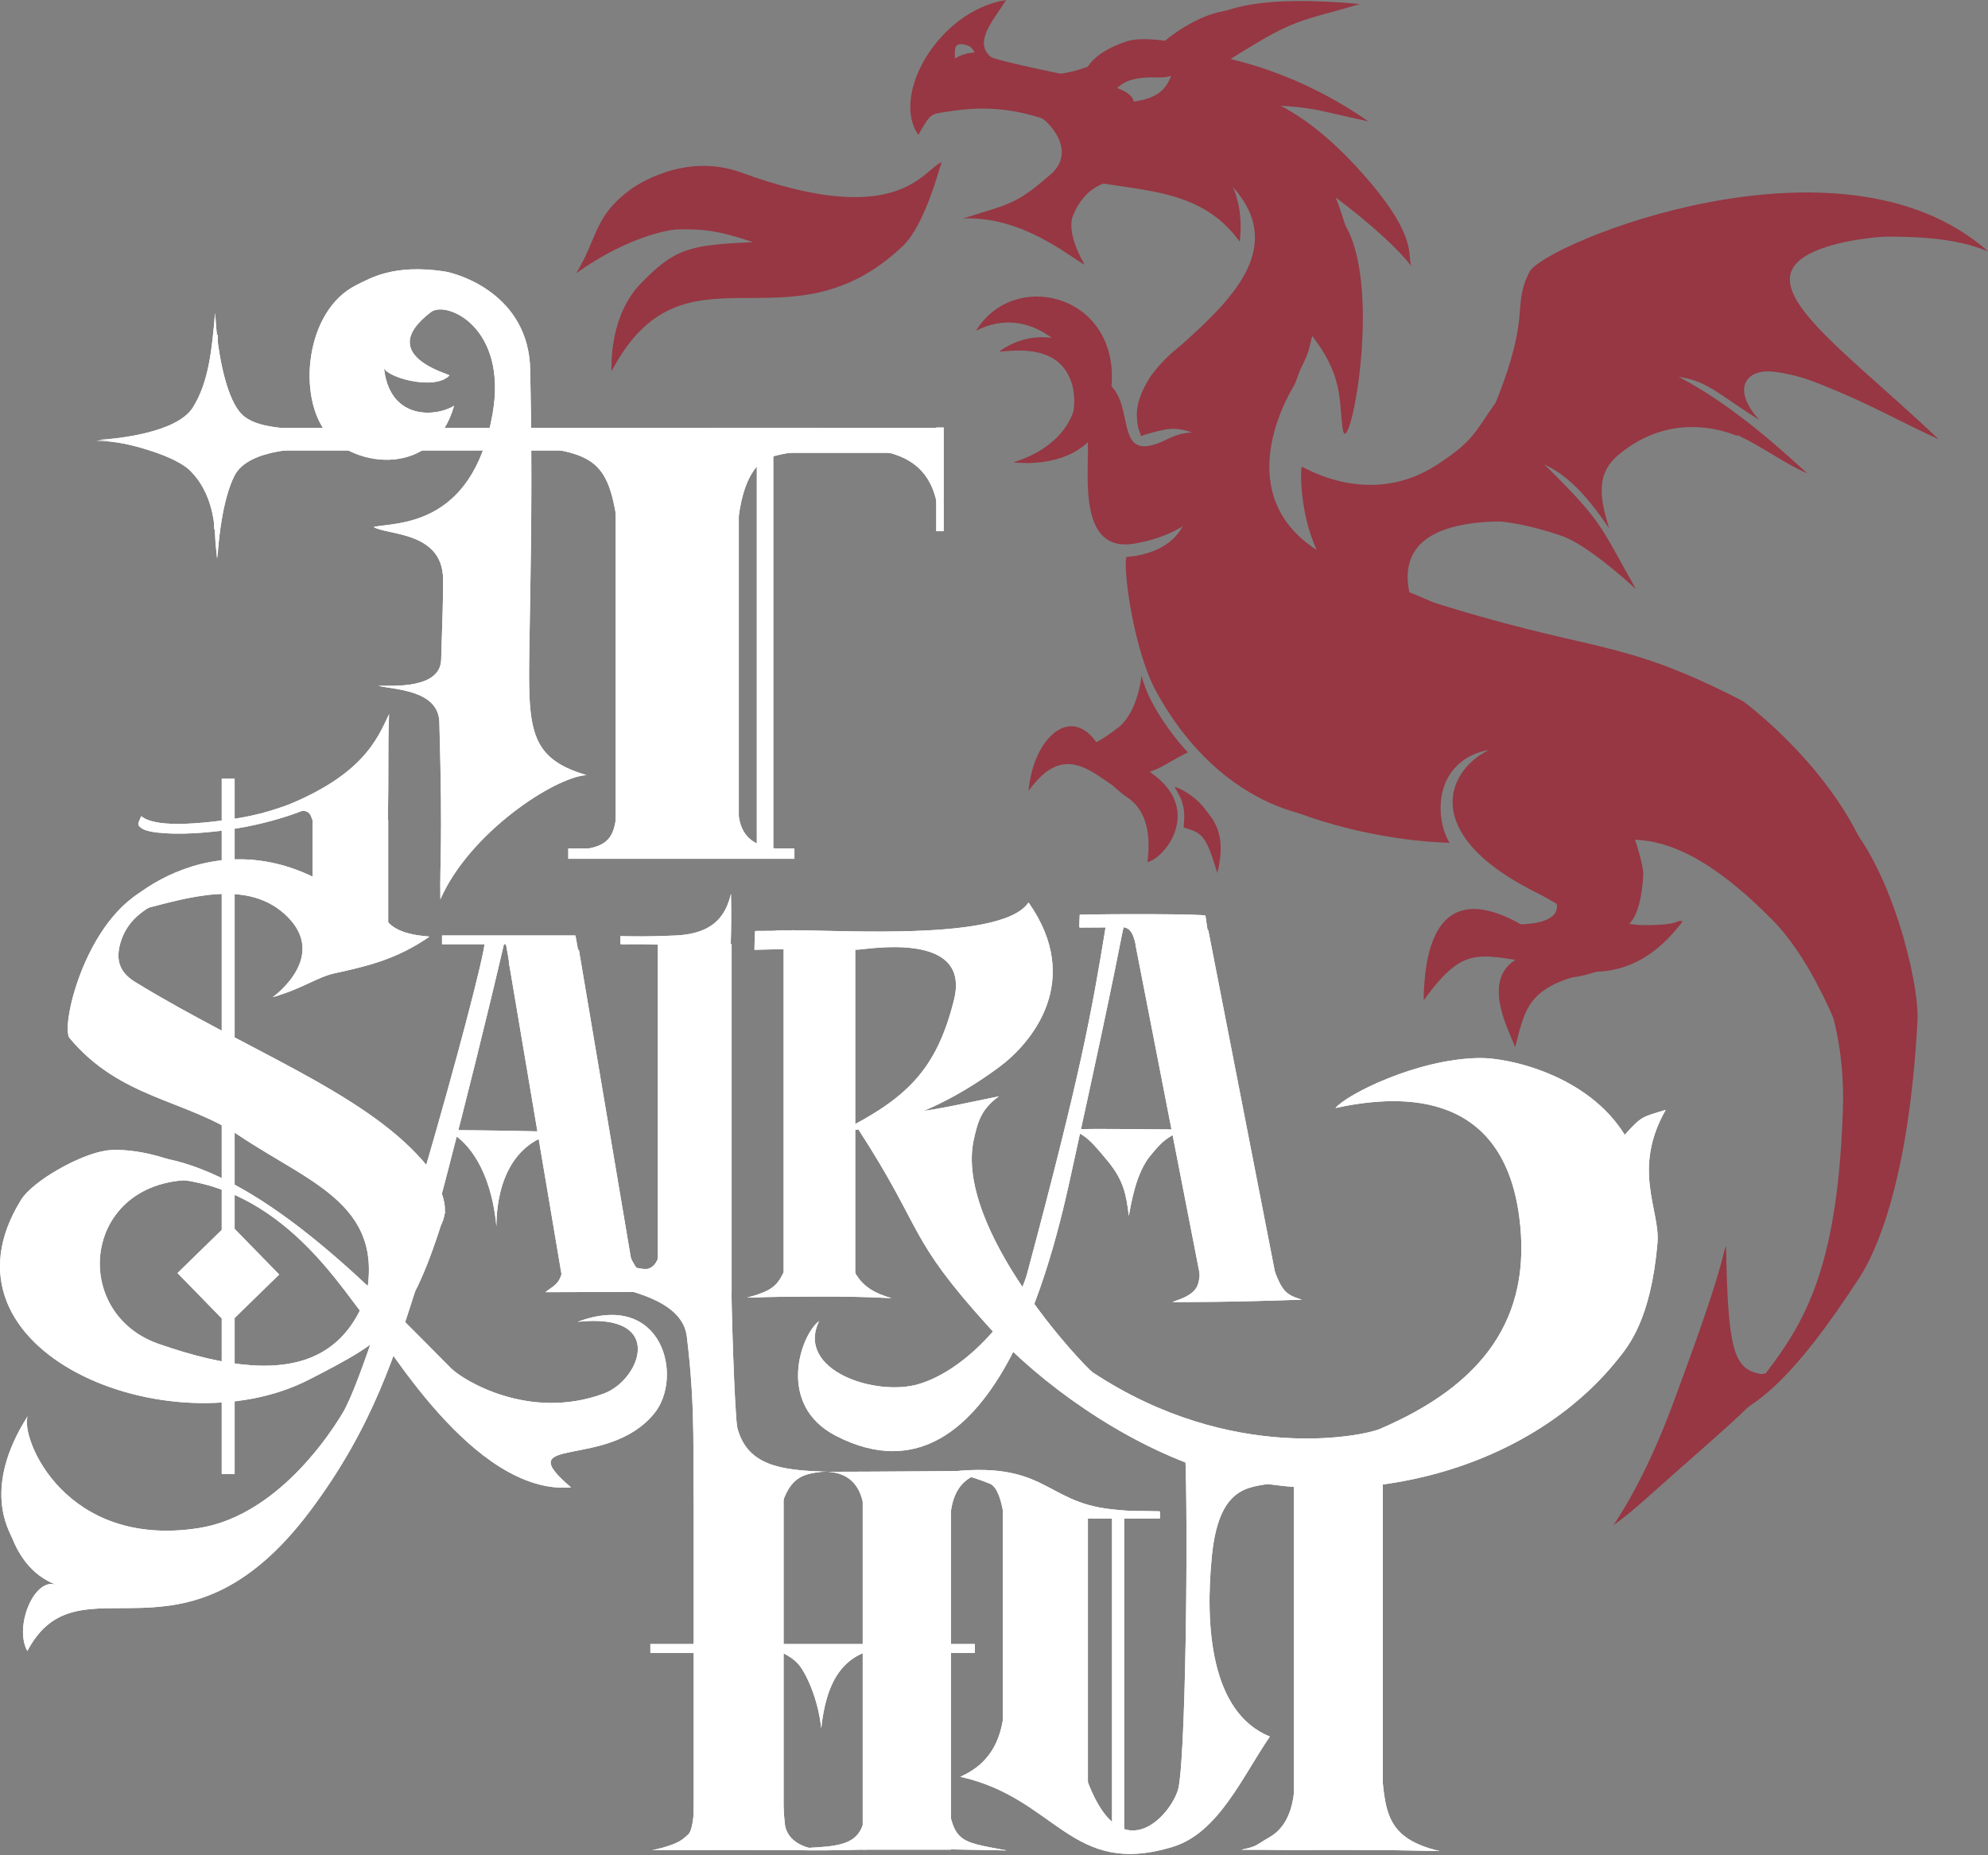 <svg width="405" height="378" viewBox="0 0 405 378" fill="none" xmlns="http://www.w3.org/2000/svg">
<rect x="0" y="0" width="405" height="378" fill="#808080" stroke="none"/>
<path fill-rule="evenodd" clip-rule="evenodd" d="M191.84 33.043C188.213 34.344 183.33 46.982 151.017 35.154C139.511 30.942 129.472 37.796 128.173 38.793C120.897 44.378 121.882 48.262 117.389 55.676C127.643 48.33 136.107 46.782 138.131 46.742C142.892 46.648 146.166 46.875 153.425 49.345C140.476 49.887 137.538 50.597 130.612 57.684C124.208 64.237 124.555 74.277 124.586 75.633C139.364 47.572 160.413 72.411 183.875 50.173C188.402 45.884 191.21 34.722 191.84 33.043Z" fill="#963743"/>
<path fill-rule="evenodd" clip-rule="evenodd" d="M187.09 27.464C181.383 19.341 191.281 2.157 204.966 0C202.573 3.907 198.198 8.518 201.831 11.578C202.751 12.352 219.583 15.821 222.947 16.314C224.155 28.396 223.148 28.747 227.57 36.873C226.924 36.959 221.508 36.822 218.593 43.929C217.523 46.54 219.166 50.901 220.972 53.939C217.864 52.309 208.285 43.991 196.217 44.516C205.46 41.511 206.747 41.925 214.094 35.48C219.6 30.652 213.219 24.414 212.141 24.066C202.943 21.099 196.259 22.219 191.524 22.976C189.5 23.3 189.178 23.809 187.09 27.464ZM194.538 11.93C194.789 11.732 195.616 11.297 196.307 11.105C197.747 10.705 196.909 10.907 198.54 10.697C198.416 10.347 198.407 10.381 198.176 10.087C197.775 9.577 197.572 9.439 197.148 9.285C193.866 8.085 194.62 10.777 194.538 11.93Z" fill="#963743"/>
<path fill-rule="evenodd" clip-rule="evenodd" d="M208.474 16.247C217.512 14.601 217.726 15.455 226.159 11.707C227.836 10.962 229.394 11.943 228.287 13.63C225.555 17.8 220.207 17.188 215.24 20.566" fill="#963743"/>
<path fill-rule="evenodd" clip-rule="evenodd" d="M218.895 36.212C230.856 39.263 244.126 37.525 252.565 49.249C255.274 25.183 226.577 25.007 225.281 25.894C225.036 26.062 224.122 26.994 224.045 27.13C223.978 27.251 224.023 27.256 223.735 28.831" fill="#963743"/>
<path fill-rule="evenodd" clip-rule="evenodd" d="M248.701 35.71C270.631 54.897 233.726 71.443 233.399 79.15C233.314 81.13 232.848 84.507 235.716 84.097C245.199 82.742 252.187 89.815 255.737 85.72C257.219 84.008 257.736 84.556 258.983 82.628C260.022 81.024 261.453 82.17 265.322 74.435C267.614 69.849 266.513 69.517 268.489 64.773C269.731 61.794 269.872 50.499 267.718 44.135C262.147 27.678 263.109 26.042 252.723 20.947C237.245 13.355 236.091 29.632 239.659 32.309" fill="#963743"/>
<path fill-rule="evenodd" clip-rule="evenodd" d="M220.043 19.72C220.182 16.922 219.863 11.536 229.701 8.38C233.464 7.173 241.922 9.064 242.958 9.296C239.718 14.199 240.429 15.929 235.631 15.774C227.147 15.501 226.456 19.297 225.584 22.183C224.771 24.875 218.971 22.319 219.758 20.747" fill="#963743"/>
<path fill-rule="evenodd" clip-rule="evenodd" d="M222.18 18.408C223.938 18.408 220.811 23.922 230.02 20.942C232.052 20.285 238.092 20.598 239.032 13.366C242.159 13.325 245.662 18.386 244.045 21.512C240.265 28.821 239.275 28.591 231.042 29.225C226.679 29.56 225.626 27.953 221.799 24.89" fill="#963743"/>
<path fill-rule="evenodd" clip-rule="evenodd" d="M236.3 9.432C236.3 8.883 242.961 3.35 249.235 2.271C251.202 1.932 256.72 -1.053 277.018 0.817C267.625 3.711 264.848 3.499 256.381 8.539C244.403 15.669 244.891 16.332 243.822 16.89C240.09 18.837 239.357 11.734 239.297 11.153" fill="#963743"/>
<path fill-rule="evenodd" clip-rule="evenodd" d="M244.363 10.862C250.925 11.684 264.69 14.883 278.756 24.731C266.403 22.108 268.444 21.714 253.118 21.228C251.727 21.183 241.764 21.54 241.273 18.101" fill="#963743"/>
<path fill-rule="evenodd" clip-rule="evenodd" d="M246.283 18.47C249.509 18.631 261.247 16.006 279.202 37.225C288.852 48.63 286.636 52.125 287.537 54.263C282.894 47.901 266.423 35.213 260.14 32.635C242.814 25.527 243.534 24.018 243.249 22.5" fill="#963743"/>
<path fill-rule="evenodd" clip-rule="evenodd" d="M267.69 33.879C271.215 35.054 273.693 45.24 274.156 46.052C281.892 59.649 274.498 95.343 273.501 87.141C272.646 80.115 273.707 75.505 264.73 65.288C261.986 62.165 262.322 59.362 262.204 50.348C262.062 39.835 261.662 39.905 260.79 29.461" fill="#963743"/>
<path fill-rule="evenodd" clip-rule="evenodd" d="M198.842 67.376C206.437 54.955 226.874 59.716 226.515 77.195C226.151 95.113 210.591 94.661 206.389 94.194C209.228 93.388 222.064 89.049 219.087 74.584C218.615 72.298 210.089 61.661 198.842 67.376Z" fill="#963743"/>
<path fill-rule="evenodd" clip-rule="evenodd" d="M220.732 87.293C223.89 87.642 216.62 113.243 231.127 110.75C255.08 106.633 252.401 82.187 237.799 89.488C225.022 95.876 233.108 79.079 223.041 76.922" fill="#963743"/>
<path fill-rule="evenodd" clip-rule="evenodd" d="M248.151 64.741C247.279 66.383 239.317 69.765 234.649 76.407C231.527 80.851 231.55 83.853 231.612 84.991C231.742 87.371 232.041 87.346 232.439 88.847C234.672 88.024 237.169 87.548 237.706 87.469C243.24 86.644 247.217 91.541 247.366 88.641C247.55 85.074 247.211 85.134 246.139 81.775C246.026 81.43 244.586 76.927 243.085 78.427" fill="#963743"/>
<path fill-rule="evenodd" clip-rule="evenodd" d="M277.738 121.926C264.221 116.136 264.789 94.935 265.226 95.081C265.889 95.303 279.084 103.546 292.673 94.738C301.764 88.845 300.249 87.392 307.135 78.894C310.742 88.82 315.955 104.541 316.387 106.762C310.164 106.395 275.325 101.621 290.613 129.504" fill="#963743"/>
<path fill-rule="evenodd" clip-rule="evenodd" d="M295.761 106.746C297.494 106.283 304.29 104.471 318.06 109.147C323.44 110.974 332.186 119.031 333.287 120.046C325.921 107.031 326.556 106.548 316.003 95.996C315.213 95.206 308.913 88.905 304.338 88.333" fill="#963743"/>
<path fill-rule="evenodd" clip-rule="evenodd" d="M353.811 88.796C352.942 88.464 340.93 83.036 329.497 92.869C324.673 97.019 326.341 102.627 327.814 107.655C323.973 102.034 318.964 95.503 312.204 93.834C308.566 92.936 304.248 93.808 303.988 93.635C301.039 91.668 311.575 81.567 327.21 80.785C346.476 79.822 349.679 85.821 354.886 87.99" fill="#963743"/>
<path fill-rule="evenodd" clip-rule="evenodd" d="M223.444 16.462C223.961 17.493 236.543 18.279 228.115 25.302C226.391 26.738 219.753 24.557 223.165 18.352" fill="#963743"/>
<path fill-rule="evenodd" clip-rule="evenodd" d="M289.476 121.936C325.094 133.389 329.164 129.508 354.954 142.787C355.369 142.999 380.2 161.338 383.209 184.786C385.447 202.217 384.857 212.928 381.007 229.995C376.957 213.072 369.526 196.022 361.155 187.51C340.837 166.85 331.438 171.801 326.282 171.154C325.797 169.328 331.771 156.061 318.571 153.975C317.928 153.873 293.323 145.355 294.009 137.817" fill="#963743"/>
<path fill-rule="evenodd" clip-rule="evenodd" d="M353.185 174.318C371.541 191.247 375.958 210.303 375.439 226.108C374.112 266.417 364.02 273.614 353.024 288.491C358.623 285.448 365.391 280.989 378.859 260.225C382.193 255.085 388.901 240.539 390.631 207.995C391.052 200.072 385.249 176.94 375.961 167.025" fill="#963743"/>
<path fill-rule="evenodd" clip-rule="evenodd" d="M375.853 260.428C374.431 264.898 371.129 269.894 367.341 274.582C360.362 283.221 351.725 290.827 350.133 292.227C333.137 307.203 333.309 307.375 328.684 310.759C329.911 308.941 335.203 301.089 340.763 286.148C351.708 256.736 350.602 256.375 351.629 253.849C352.005 274.952 353.193 278.934 358.567 279.91C363.497 280.805 375.616 259.299 376.751 257.239" fill="#963743"/>
<path fill-rule="evenodd" clip-rule="evenodd" d="M267.357 68.435C267.797 67.046 264.015 77.925 263.697 78.439C261.512 81.967 250.262 102.454 270.363 113.319C285.093 121.281 304.101 124.496 293.328 129.179C290.799 130.278 276.662 132.469 269.756 131.605C257.092 130.023 255.884 132.469 251.383 127.272C248.016 123.39 235.228 104.546 246.528 82.378C247.279 80.905 247.97 79.351 248.089 79.085" fill="#963743"/>
<path fill-rule="evenodd" clip-rule="evenodd" d="M223.258 83.763C228.505 72.571 214.159 63.956 203.555 71.614C204.704 71.761 213.659 69.798 217.294 75.785C220.645 81.303 217.608 88.01 217.125 88.935" fill="#963743"/>
<path fill-rule="evenodd" clip-rule="evenodd" d="M229.439 113.491C241.691 112.423 241.993 103.817 242.162 103.564C242.249 103.43 241.925 103.919 243.271 105.228C262.438 123.846 268.187 123.341 273.6 139.166C273.846 139.883 274.012 139.798 277.763 147.673C281.948 156.458 289.128 160.277 281.46 163.763C279.414 164.691 279.6 164.903 277.486 165.795C270.622 168.699 249.003 165.704 235.445 140.704C231.254 132.982 228.821 117.197 229.439 113.491Z" fill="#963743"/>
<path fill-rule="evenodd" clip-rule="evenodd" d="M243.426 147.997C245.34 158.567 259.737 159.14 282.691 153.402C304.095 148.051 301.934 135.833 300.545 130.27C297.285 117.237 267.938 122.43 267.261 122.742" fill="#963743"/>
<path fill-rule="evenodd" clip-rule="evenodd" d="M311.925 151.263C299.645 149.448 282.66 166.715 312.85 181.781C323.293 186.993 333.648 197.775 334.78 178.148C334.938 175.394 327.95 148.799 311.925 151.263Z" fill="#963743"/>
<path fill-rule="evenodd" clip-rule="evenodd" d="M315.026 191.52C313.683 191.36 290.478 171.174 290.037 203.815C298.88 191.574 301.471 194.837 316.692 196.821" fill="#963743"/>
<path fill-rule="evenodd" clip-rule="evenodd" d="M330.092 194.475C325.178 195.023 318.371 192.81 312.712 194.021C299.93 196.762 307.367 209.727 308.668 213.365C311.019 204.193 311.51 199.999 329.18 197.171" fill="#963743"/>
<path fill-rule="evenodd" clip-rule="evenodd" d="M317.422 196.874C330.199 200.707 338.096 193.97 342.733 187.798C338.977 188.385 339.174 188.992 335.494 189.694C333.547 190.067 332.878 189.793 328.859 191.072" fill="#963743"/>
<path fill-rule="evenodd" clip-rule="evenodd" d="M256.982 161.479C258.278 164.073 276.115 171.084 295.312 171.719C292.99 167.993 292.123 160.074 297.33 155.536C301.346 152.033 307.313 151.929 314.468 153.422C300.079 132.977 277.966 148.195 276.795 152.77C276.007 155.852 275.945 156.893 275.816 157.559C275.443 159.507 275.401 159.447 275.488 159.628" fill="#963743"/>
<path fill-rule="evenodd" clip-rule="evenodd" d="M316.291 181.995C320.795 189.44 307.341 188.546 303.483 188.038C302.411 187.897 311.775 200.027 317.126 199.381C318.653 199.194 322.486 199.601 329.612 196.166C333.154 194.456 337.509 191.8 342.795 187.651C341.209 187.439 342.536 188.438 335.395 188.492C325.926 188.565 326.138 183.226 316.291 181.995Z" fill="#963743"/>
<path fill-rule="evenodd" clip-rule="evenodd" d="M232.577 137.625C233.991 144.215 241.039 152.459 242.015 153.272C235.721 156.453 237.7 156.284 230.605 158.395C224.762 160.136 223.111 154.96 220.582 152.084C221.852 151.706 222.637 152.202 227.799 148.251C229.566 146.899 231.773 143.656 232.577 137.625Z" fill="#963743"/>
<path fill-rule="evenodd" clip-rule="evenodd" d="M225.654 155.801C220.371 141.509 210.619 148.886 209.536 161.152C218.477 148.567 225.092 161.544 231.426 162.143C237.466 162.713 232.083 157.76 231.18 156.859C229.295 154.974 225.609 153.921 225.084 153.769" fill="#963743"/>
<path fill-rule="evenodd" clip-rule="evenodd" d="M227.198 153.932C247.826 161.073 238.214 174.55 233.76 175.662C233.898 174.011 235.233 166.001 229.461 162.329C227.788 161.265 224.079 157.483 224.028 157.59" fill="#963743"/>
<path fill-rule="evenodd" clip-rule="evenodd" d="M239.309 160.302C239.263 160.331 240.539 162.51 240.708 163.071C241.358 165.242 241.329 165.812 241.143 168.6C245.035 169.726 245.664 170.237 248.004 177.869C250.045 169.582 246.937 166.839 245.594 164.982C243.381 161.917 239.884 160.413 239.309 160.302Z" fill="#963743"/>
<path fill-rule="evenodd" clip-rule="evenodd" d="M327.064 91.188C347.274 78.94 357.477 91.914 368.205 96.454C363.404 92.238 345.279 74.59 329.022 72.332C312.983 70.104 308.82 70.602 306.737 87.27" fill="#963743"/>
<path fill-rule="evenodd" clip-rule="evenodd" d="M331.071 81.317C330.287 69.138 342.462 68.188 359.055 73.931C378.93 80.811 383.161 84.076 394.95 89.506C372.89 68.529 351.9 55.547 374.078 49.727C378.227 48.639 383.367 48.211 384.134 48.21C391.515 48.198 398.748 48.633 405 51.211C375.049 24.587 314.448 49.77 311.595 55.372C307.917 62.598 312.074 63.597 304.787 81.84C298.307 98.065 294.31 97.932 290.907 101.901" fill="#963743"/>
<path fill-rule="evenodd" clip-rule="evenodd" d="M386.254 84.368C375.41 80.197 368.659 76.558 361.251 75.73C355.595 75.097 352.702 79.356 358.411 85.548C347.655 78.928 346.902 75.759 334.574 76.82C329.31 77.273 328.811 70.474 335.136 69.188C355.606 65.024 367.401 72.803 371.386 74.238" fill="#963743"/>
<path fill-rule="evenodd" clip-rule="evenodd" d="M226.036 30.418C220.716 29.548 221.992 24.382 222.254 24.295C222.576 24.188 224.577 23.521 226.327 25.429C228.088 27.351 227.089 27.67 225.449 29.706" fill="#963743"/>
<path fill-rule="evenodd" clip-rule="evenodd" d="M72.52 58.127C62.219 63.272 60.432 80.971 66.726 88.476C72.464 95.317 88.376 97.259 92.505 82.676C88.467 85.13 79.128 85.441 78.205 74.674C77.852 76.614 88.391 79.82 91.557 76.498C91.806 76.238 76.13 72.443 87.798 63.578C90.931 61.198 103.453 66.605 100.352 84.317C96.245 107.752 80.35 106.368 76.119 107.37C78.634 108.98 89.316 108.295 90.194 116.872C90.251 117.422 90.462 117.151 89.878 134.414C89.677 140.38 80.107 139.706 77.036 139.726C80.299 140.513 89.325 140.536 89.508 147.132C90.239 173.238 89.567 174.844 89.717 183.224C95.624 169.719 112.843 158.379 119.473 157.918C107.67 154.455 107.588 148.45 107.845 131.865C108.15 112.245 108.494 99.169 108.014 75.319C107.709 60.058 93.519 55.734 90.383 55.277C80.192 53.794 75.512 56.634 72.52 58.127Z" fill="white"/>
<path d="M60.338 89.272H24.143V90.007H60.338V89.272Z" fill="white"/>
<path d="M44.382 68.258H43.648V107.851H44.382V68.258Z" fill="white"/>
<path fill-rule="evenodd" clip-rule="evenodd" d="M20.014 89.609C23.937 89.431 36.084 88.143 39.296 83.017C42.519 77.872 43.194 71.209 43.815 63.698C43.549 75.922 44.153 77.093 43.97 88.803C43.964 89.084 43.99 89.365 43.97 89.645C43.967 89.671 43.97 89.645 43.905 89.969" fill="white"/>
<path d="M150.509 89.356H125.428V173.503H150.509V89.356Z" fill="white"/>
<path fill-rule="evenodd" clip-rule="evenodd" d="M150.096 113.098C150.048 111.415 149.65 96.186 156.655 93.249C157.482 92.901 163.378 91.251 170.899 91.807C169.468 90.06 167.298 88.044 157.072 88.792C145.571 89.634 146.954 100.148 147.567 108.268" fill="white"/>
<path fill-rule="evenodd" clip-rule="evenodd" d="M119.439 172.953C125.07 172.126 125.341 169.072 125.761 163.91C125.905 164.605 127.912 170.441 126.481 172.88C125.493 174.57 124.099 174.291 120.876 174.367" fill="white"/>
<path fill-rule="evenodd" clip-rule="evenodd" d="M150.395 163.411C150.07 170.396 153.465 172.843 159.756 172.97C159.593 172.984 152.822 174.909 149.13 172.668C146.534 171.093 147.513 166.625 147.685 163.882" fill="white"/>
<path d="M167.517 87.198H52.77V91.784H167.517V87.198Z" fill="white"/>
<path d="M79.084 167.029H63.664V191.351H79.084V167.029Z" fill="white"/>
<path d="M117.934 193.514L103.646 195.925L114.616 260.947L128.903 258.537L117.934 193.514Z" fill="white"/>
<path d="M47.799 158.664H45.172V300.304H47.799V158.664Z" fill="white"/>
<path d="M149.048 192.379H133.994V263.303H149.048V192.379Z" fill="white"/>
<path d="M159.636 300.464H141.315V376.933H159.636V300.464Z" fill="white"/>
<path d="M193.725 301.629H175.756V376.859H193.725V301.629Z" fill="white"/>
<path d="M174.231 193.328H159.646V264.09H174.231V193.328Z" fill="white"/>
<path d="M246.151 189.506L231.307 192.402L245.13 263.282L259.975 260.387L246.151 189.506Z" fill="white"/>
<path d="M221.63 307.619H204.302V363.229H221.63V307.619Z" fill="white"/>
<path d="M229.012 308.792H226.547V373.624H229.012V308.792Z" fill="white"/>
<path d="M281.715 302.4H263.604V376.92H281.715V302.4Z" fill="white"/>
<path d="M191.931 87.194H144.911V92.264H191.931V87.194Z" fill="white"/>
<path fill-rule="evenodd" clip-rule="evenodd" d="M191.592 87.428C191.88 94.655 192.222 102.185 191.643 107.707C190.983 103.714 191.189 95.461 182.245 92.578C164.772 86.944 162.215 92.123 164.724 91.673" fill="white"/>
<path d="M192.246 87.105H190.734V108.225H192.246V87.105Z" fill="white"/>
<path d="M157.537 91.815H154.182V173.43H157.537V91.815Z" fill="white"/>
<path d="M161.843 172.86H115.773V174.973H161.843V172.86Z" fill="white"/>
<path fill-rule="evenodd" clip-rule="evenodd" d="M78.972 169.434C79.272 154.732 78.956 154.069 79.263 145.511C76.895 150.394 74.059 158.37 56.024 165.011C60.26 165.635 62.699 164.224 63.441 166.501C64.082 168.471 65.168 169.177 65.422 171.296" fill="white"/>
<path fill-rule="evenodd" clip-rule="evenodd" d="M63.339 164.483C49.346 170.481 31.898 170.656 29 168.844C27.724 168.048 28.207 167.735 28.763 166.307C29.931 167.133 32.663 168.88 45.957 167.085C54.175 165.973 56.69 164.497 60.252 163.549" fill="white"/>
<path fill-rule="evenodd" clip-rule="evenodd" d="M109.465 91.065C124.263 92.791 124.816 95.936 126.975 117.308C128.448 92.965 128.702 89.551 126.656 89.405C125.998 89.358 115.149 89.325 114.399 90.075" fill="white"/>
<path fill-rule="evenodd" clip-rule="evenodd" d="M43.863 63.82C43.863 64.005 43.93 65.86 44.21 68.398C44.74 73.226 46.25 81.448 49.293 84.441C52.253 87.355 58.654 87.335 65.552 87.651C56.171 88.494 48.711 90.264 43.998 89.601C43.044 89.467 42.948 89.239 42.948 77.753" fill="white"/>
<path fill-rule="evenodd" clip-rule="evenodd" d="M19.588 89.781C23.618 89.844 27.129 90.732 29.909 91.595C36.773 93.728 38.475 95.614 38.988 96.15C44.131 101.539 43.736 109.015 43.919 110.767C44.046 111.978 44.094 112.608 44.23 113.84C44.563 105.025 43.007 103.516 43.928 95.665C44.193 93.373 43.95 91.398 44.049 90.612C44.278 88.794 42.375 88.838 41.862 88.795" fill="white"/>
<path fill-rule="evenodd" clip-rule="evenodd" d="M44.312 113.689C44.582 108.668 45.576 101.239 47.772 96.912C50.631 91.277 62.374 91.321 64.937 91.43C65.126 91.083 55.234 87.86 50.684 88.366C43.363 89.179 43.247 90.224 43.177 90.852" fill="white"/>
<path fill-rule="evenodd" clip-rule="evenodd" d="M21.8 188.99C23.432 184.099 45.598 164.009 71.276 183.266C71.979 183.794 77.344 180.757 77.576 184.33C77.996 190.835 86.779 190.59 87.479 190.844C80.674 195.546 74.66 196.872 68.16 198.306C64.553 199.102 61.762 201.383 55.567 203.166C56.62 202.387 66.467 194.742 58.615 186.828C50.605 178.75 37.964 182.992 28.235 185.473C25.105 186.272 22.794 187.404 22.049 188.897" fill="white"/>
<path fill-rule="evenodd" clip-rule="evenodd" d="M90.722 246.856C83.5 270.042 79.656 272.554 62.831 281.145C34.69 295.516 -14.911 275.359 4.316 244.426C6.633 240.701 16.048 235.256 21.648 234.415C23.375 234.156 32.085 233.633 44.289 240.799C17.279 236.622 12.856 267.013 32.308 273.807C60.458 283.637 75.865 278.012 77.409 248.496" fill="white"/>
<path fill-rule="evenodd" clip-rule="evenodd" d="M31.918 180.218C17.793 185.188 12.21 209.138 14.174 211.495C24.431 223.803 37.733 224.012 48.689 231.356C63.529 241.299 79.492 245.696 74.081 266.24C76.856 262.918 79.831 260.121 82.467 257.556C87.259 252.89 91.272 250.198 90.55 245.276C90.214 243.001 88.594 239.295 86.057 236.411C73.777 222.44 50.23 213.953 27.634 200.144C25.018 198.543 23.042 196.184 24.784 191.338C27.194 184.632 34.67 183.331 35.04 182.405" fill="white"/>
<path fill-rule="evenodd" clip-rule="evenodd" d="M36.804 240.359C59.007 243.145 70.418 264.225 75.03 269.093C78.165 272.404 96.338 304.725 116.326 303.049C103.465 292.081 123.814 299.71 133.331 287.918C139.266 280.56 135.041 262.822 117.689 269.313C135.775 267.366 130.503 281.153 123.015 283.93C107.828 289.558 94.315 281.198 91.919 278.805C77.739 264.626 54.314 239.332 32.528 235.846" fill="white"/>
<path d="M56.876 259.677L46.624 249.169L36.158 259.38L46.41 269.888L56.876 259.677Z" fill="white"/>
<path d="M117.218 190.596H90.05V192.382H117.218V190.596Z" fill="white"/>
<path fill-rule="evenodd" clip-rule="evenodd" d="M117.252 190.714C117.735 193.381 117.887 194.107 118.189 196.074C116.103 196.175 116.515 193.254 116.239 191.132" fill="white"/>
<path fill-rule="evenodd" clip-rule="evenodd" d="M98.78 191.883C98.266 198.557 76.407 276.863 69.837 287.845C65.484 295.115 54.873 309.094 40.47 311.341C13.302 315.58 4.113 293.075 5.625 288.559C-3.682 303.241 1.845 311.781 2.543 313.511C5.676 321.27 10.864 322.512 11.888 323.124C7.316 320.528 2.71 331.27 5.572 336.378C16.201 316.266 37.151 342.618 63.235 307.774C76.147 290.526 80.646 275.396 85.413 260.449C85.729 259.455 94.992 225.364 102.787 191.84" fill="white"/>
<path fill-rule="evenodd" clip-rule="evenodd" d="M104.348 198.504C103.753 197.313 103.874 196.395 102.928 191.64C110.015 192.704 110.004 191.022 117.162 191.301C116.735 193.257 116.69 193.788 117.026 194.679" fill="white"/>
<path fill-rule="evenodd" clip-rule="evenodd" d="M90.595 230.201C93.268 230.328 97.956 230.201 114.19 230.614C101.551 232.809 101.128 246.596 101.128 249.876C100.01 237.988 95.102 232.744 92.249 231.034C90.685 230.094 94.49 232.973 90.375 233.151" fill="white"/>
<path fill-rule="evenodd" clip-rule="evenodd" d="M148.659 195.204C148.78 194.358 149.071 190.545 148.919 182.109C147.99 185.716 146.181 190.203 137.674 190.598C130.26 190.943 126.399 190.677 126.396 190.745C126.379 191.067 126.393 191.358 126.385 192.261C126.382 192.498 126.774 192.34 131.129 192.379C137.44 192.439 140.429 193.226 140.056 192.853" fill="white"/>
<path fill-rule="evenodd" clip-rule="evenodd" d="M114.077 252.958C115.886 261.397 112.945 261.687 111.116 263.276C126.749 263.228 127.085 263.234 137.598 263.192C134.892 262.946 128.262 261.49 126.422 248.911" fill="white"/>
<path fill-rule="evenodd" clip-rule="evenodd" d="M121.062 254.121C122.626 256.071 130.319 259.164 132.205 258.45C136.244 256.918 134.025 247.031 134.674 241.034C134.705 241.231 139.704 263.872 130.943 262.619" fill="white"/>
<path fill-rule="evenodd" clip-rule="evenodd" d="M141.4 305.177C140.988 298.347 141.891 288.249 139.921 272.294C139.139 265.986 131.093 263.214 121.596 261.481C133.492 258.893 139.853 260.451 149.026 259.52C148.845 263.118 149.684 288.951 150.225 290.969C152.274 298.646 159.144 299.498 167.546 299.829C163.245 300.495 159.062 300.365 157.829 315.157" fill="white"/>
<path fill-rule="evenodd" clip-rule="evenodd" d="M159.449 360.207C159.336 361.737 159.234 365.389 159.898 371.666C160.07 373.291 161.439 376.732 168.198 376.955C161.247 376.977 160.899 376.989 154.357 376.901" fill="white"/>
<path fill-rule="evenodd" clip-rule="evenodd" d="M176.696 360.769C176.617 372.938 176.355 375.8 166.688 376.368C152.06 377.228 172.321 377.073 178.624 376.746" fill="white"/>
<path fill-rule="evenodd" clip-rule="evenodd" d="M189.258 376.735C193.887 376.831 204.355 377.011 205.072 377.011C201.569 377.135 205.583 377.011 205.072 377.011C194.547 375.047 193.98 375.569 192.6 362.823" fill="white"/>
<path fill-rule="evenodd" clip-rule="evenodd" d="M204.691 311.798C204.877 314.22 204.798 303.563 201.646 302.287C197.102 300.45 193.757 299.894 192.323 299.992C213.101 297.345 212.61 305.984 226.324 307.491C231.147 308.022 231.08 307.771 236.041 307.915C236.177 307.918 236.295 307.898 236.295 307.985C236.29 308.454 236.352 308.891 236.295 309.374C227.035 309.416 227.171 309.43 218.083 309.377" fill="white"/>
<path fill-rule="evenodd" clip-rule="evenodd" d="M204.948 341.746C204.516 347.58 205.631 357.656 195.631 362.005C215.289 366.374 218.145 382.628 238.931 376.277C248.248 373.43 253.1 361.963 258.699 353.814C246.549 348.895 245.479 331.106 246.888 317.011C248.44 301.499 255.49 303.232 260.198 301.996C247.02 294.706 246.724 295.685 241.302 294.015C242.092 301.785 241.771 354.435 240.151 363.955C239.307 368.917 228.827 381.806 221.679 363.264C219.96 358.801 221.221 350.789 221.185 353.614" fill="white"/>
<path fill-rule="evenodd" clip-rule="evenodd" d="M154.732 335.314C167.972 335.526 167.876 335.111 181.175 335.746C171.257 336.053 168.243 343.448 167.303 352.113C166.662 345.996 164.12 340.654 162.531 338.929C161.314 337.606 158.675 335.972 154.732 335.314Z" fill="white"/>
<path fill-rule="evenodd" clip-rule="evenodd" d="M252.829 376.881C259.811 376.853 259.314 376.991 267.734 376.901C266.613 369.224 265.027 367.661 263.743 359.956C263.633 361.395 264.826 370.799 258.592 374.344C255.614 376.038 256.326 376.139 252.829 376.881Z" fill="white"/>
<path fill-rule="evenodd" clip-rule="evenodd" d="M275.856 376.842C277.465 376.836 288.876 377.087 293.273 377.144C280.914 374.245 282.364 367.624 281.075 356.592C280.846 362.758 280.688 365.341 281.314 371.2" fill="white"/>
<path d="M198.595 334.961H132.495V336.764H198.595V334.961Z" fill="white"/>
<path fill-rule="evenodd" clip-rule="evenodd" d="M141.552 361.395C141.326 362.386 141.922 372.377 140.155 373.808C139.136 374.632 138.625 375.693 132.888 376.977C135.473 376.974 139.478 376.881 144.756 376.963" fill="white"/>
<path fill-rule="evenodd" clip-rule="evenodd" d="M157.623 189.65C164.456 188.857 203.72 192.628 209.534 183.876C220.818 199.909 210.121 212.567 203.503 217.447C185.745 230.54 173.1 230.058 171.17 230.625C184.568 223.846 190.732 218.201 194.35 203.722C197.909 189.492 176.524 193.48 174.602 193.494C166.028 193.565 165.658 193.195 153.697 193.514C153.711 191.677 153.793 190.226 153.807 189.994C153.841 189.52 153.313 189.729 157.623 189.65Z" fill="white"/>
<path fill-rule="evenodd" clip-rule="evenodd" d="M174.825 230.029C188.513 251.183 184.542 251.728 201.504 270.442C211.964 281.986 228.571 293.653 244.542 299.069C274.739 309.312 311.135 300.153 329.675 276.832C331.643 274.357 336.35 268.927 337.668 253.15C338.219 246.565 332.43 238.268 339.339 226.137C334.403 227.639 334.49 227.371 330.996 231.212C323.43 219.008 307.373 215.477 301.356 215.565C288.712 215.748 274.38 222.959 272.06 225.754C283.386 223.301 305.923 220.919 309.498 247.852C312.276 268.783 301.861 282.285 281.032 291.173C277.967 292.479 251.084 298.392 222.669 279.655C220.928 278.509 194.282 250.299 198.405 232.081C199.232 228.423 199.898 226.016 203.483 223.374C195.132 225.054 190.734 226.216 183.108 226.967" fill="white"/>
<path fill-rule="evenodd" clip-rule="evenodd" d="M225.3 188.521C222.392 206.398 220.106 218.955 209.229 259.568C207.253 266.951 197.333 278.969 187.198 281.991C178.372 284.622 162.082 279.203 166.857 269.175C163.143 271.927 158.054 286.25 170.312 292.553C203.742 309.744 215.701 250.624 218.475 238.017C228.207 193.779 228.127 191.973 229.081 188.154" fill="white"/>
<path fill-rule="evenodd" clip-rule="evenodd" d="M231.734 194.059C231.13 191.781 230.978 188.981 228.63 188.897C227.32 188.851 227.397 188.987 220.008 188.987C219.807 188.987 219.872 188.719 219.965 186.371C226.406 186.179 245.502 186.207 245.57 186.562C245.68 187.13 245.674 187.231 245.75 187.756C246.066 189.966 246.213 190.429 246.219 190.666" fill="white"/>
<path fill-rule="evenodd" clip-rule="evenodd" d="M217.95 230.117C221.368 230.018 220.699 229.936 242.976 230.156C238.209 230.56 236.245 233.224 234.455 235.335C231.39 238.951 230.439 245.25 229.965 247.739C229.451 243.354 228.875 240.441 225.683 236.577C222.006 232.126 221.029 231.144 217.95 230.117Z" fill="white"/>
<path fill-rule="evenodd" clip-rule="evenodd" d="M176.05 312.001C177.148 298.429 168.398 299.874 165.74 299.874C183.503 299.843 184.844 299.761 202.515 299.668C192.202 300.41 193.881 310.077 193.314 312.91" fill="white"/>
<path fill-rule="evenodd" clip-rule="evenodd" d="M138.276 192.76C138.877 194.561 139.478 196.362 140.076 198.162V240.653" fill="white"/>
<path fill-rule="evenodd" clip-rule="evenodd" d="M244.458 255.721C244.221 256.556 244.788 259.785 243.972 261.882C243.109 264.098 239.648 264.942 238.827 265.272C240.947 265.309 250.836 265.32 265.219 264.798C261.747 263.765 261.158 262.847 259.456 258.47C258.451 255.882 258.536 252.899 257.985 251.902" fill="white"/>
<path fill-rule="evenodd" clip-rule="evenodd" d="M166.598 246.551C166.392 247.065 164.399 249.568 159.587 259.339C158.249 262.06 157.117 263.048 152.218 264.386C154.075 264.4 155.481 264.154 167.952 264.157C170.772 264.157 175.209 264.18 181.615 264.487C178.426 263.562 175.494 262.218 173.795 258.538C172.609 255.972 167.284 248.956 166.459 244.832" fill="white"/>
<path fill-rule="evenodd" clip-rule="evenodd" d="M72.52 58.127C62.219 63.272 60.432 80.971 66.726 88.476C72.464 95.317 88.376 97.259 92.505 82.676C88.467 85.13 79.128 85.441 78.205 74.674C77.852 76.614 88.391 79.82 91.557 76.498C91.806 76.238 76.13 72.443 87.798 63.578C90.931 61.198 103.453 66.605 100.352 84.317C96.245 107.752 80.35 106.368 76.119 107.37C78.634 108.98 89.316 108.295 90.194 116.872C90.251 117.422 90.462 117.151 89.878 134.414C89.677 140.38 80.107 139.706 77.036 139.726C80.299 140.513 89.325 140.536 89.508 147.132C90.239 173.238 89.567 174.844 89.717 183.224C95.624 169.719 112.843 158.379 119.473 157.918C107.67 154.455 107.588 148.45 107.845 131.865C108.15 112.245 108.494 99.169 108.014 75.319C107.709 60.058 93.519 55.734 90.383 55.277C80.192 53.794 75.512 56.634 72.52 58.127Z" fill="white"/>
<path d="M60.338 89.272H24.143V90.007H60.338V89.272Z" fill="white"/>
<path d="M44.382 68.258H43.648V107.851H44.382V68.258Z" fill="white"/>
<path fill-rule="evenodd" clip-rule="evenodd" d="M20.014 89.609C23.937 89.431 36.084 88.143 39.296 83.017C42.519 77.872 43.194 71.209 43.815 63.698C43.549 75.922 44.153 77.093 43.97 88.803C43.964 89.084 43.99 89.365 43.97 89.645C43.967 89.671 43.97 89.645 43.905 89.969" fill="white"/>
<path d="M150.509 89.356H125.428V173.503H150.509V89.356Z" fill="white"/>
<path fill-rule="evenodd" clip-rule="evenodd" d="M150.096 113.098C150.048 111.415 149.65 96.186 156.655 93.249C157.482 92.901 163.378 91.251 170.899 91.807C169.468 90.06 167.298 88.044 157.072 88.792C145.571 89.634 146.954 100.148 147.567 108.268" fill="white"/>
<path fill-rule="evenodd" clip-rule="evenodd" d="M119.439 172.953C125.07 172.126 125.341 169.072 125.761 163.91C125.905 164.605 127.912 170.441 126.481 172.88C125.493 174.57 124.099 174.291 120.876 174.367" fill="white"/>
<path fill-rule="evenodd" clip-rule="evenodd" d="M150.395 163.411C150.07 170.396 153.465 172.843 159.756 172.97C159.593 172.984 152.822 174.909 149.13 172.668C146.534 171.093 147.513 166.625 147.685 163.882" fill="white"/>
<path d="M167.517 87.198H52.77V91.784H167.517V87.198Z" fill="white"/>
<path d="M79.084 167.029H63.664V191.351H79.084V167.029Z" fill="white"/>
<path d="M117.934 193.514L103.646 195.925L114.616 260.947L128.903 258.537L117.934 193.514Z" fill="white"/>
<path d="M47.799 158.664H45.172V300.304H47.799V158.664Z" fill="white"/>
<path d="M149.048 192.379H133.994V263.303H149.048V192.379Z" fill="white"/>
<path d="M159.636 300.464H141.315V376.933H159.636V300.464Z" fill="white"/>
<path d="M193.725 301.629H175.756V376.859H193.725V301.629Z" fill="white"/>
<path d="M174.231 193.328H159.646V264.09H174.231V193.328Z" fill="white"/>
<path d="M246.151 189.506L231.307 192.402L245.13 263.282L259.975 260.387L246.151 189.506Z" fill="white"/>
<path d="M221.63 307.619H204.302V363.229H221.63V307.619Z" fill="white"/>
<path d="M229.012 308.792H226.547V373.624H229.012V308.792Z" fill="white"/>
<path d="M281.715 302.4H263.604V376.92H281.715V302.4Z" fill="white"/>
<path d="M191.931 87.194H144.911V92.264H191.931V87.194Z" fill="white"/>
<path fill-rule="evenodd" clip-rule="evenodd" d="M191.592 87.428C191.88 94.655 192.222 102.185 191.643 107.707C190.983 103.714 191.189 95.461 182.245 92.578C164.772 86.944 162.215 92.123 164.724 91.673" fill="white"/>
<path d="M192.246 87.105H190.734V108.225H192.246V87.105Z" fill="white"/>
<path d="M157.537 91.815H154.182V173.43H157.537V91.815Z" fill="white"/>
<path d="M161.843 172.86H115.773V174.973H161.843V172.86Z" fill="white"/>
<path fill-rule="evenodd" clip-rule="evenodd" d="M78.972 169.434C79.272 154.732 78.956 154.069 79.263 145.511C76.895 150.394 74.059 158.37 56.024 165.011C60.26 165.635 62.699 164.224 63.441 166.501C64.082 168.471 65.168 169.177 65.422 171.296" fill="white"/>
<path fill-rule="evenodd" clip-rule="evenodd" d="M63.339 164.483C49.346 170.481 31.898 170.656 29 168.844C27.724 168.048 28.207 167.735 28.763 166.307C29.931 167.133 32.663 168.88 45.957 167.085C54.175 165.973 56.69 164.497 60.252 163.549" fill="white"/>
<path fill-rule="evenodd" clip-rule="evenodd" d="M109.465 91.065C124.263 92.791 124.816 95.936 126.975 117.308C128.448 92.965 128.702 89.551 126.656 89.405C125.998 89.358 115.149 89.325 114.399 90.075" fill="white"/>
<path fill-rule="evenodd" clip-rule="evenodd" d="M43.863 63.82C43.863 64.005 43.93 65.86 44.21 68.398C44.74 73.226 46.25 81.448 49.293 84.441C52.253 87.355 58.654 87.335 65.552 87.651C56.171 88.494 48.711 90.264 43.998 89.601C43.044 89.467 42.948 89.239 42.948 77.753" fill="white"/>
<path fill-rule="evenodd" clip-rule="evenodd" d="M19.588 89.781C23.618 89.844 27.129 90.732 29.909 91.595C36.773 93.728 38.475 95.614 38.988 96.15C44.131 101.539 43.736 109.015 43.919 110.767C44.046 111.978 44.094 112.608 44.23 113.84C44.563 105.025 43.007 103.516 43.928 95.665C44.193 93.373 43.95 91.398 44.049 90.612C44.278 88.794 42.375 88.838 41.862 88.795" fill="white"/>
<path fill-rule="evenodd" clip-rule="evenodd" d="M44.312 113.689C44.582 108.668 45.576 101.239 47.772 96.912C50.631 91.277 62.374 91.321 64.937 91.43C65.126 91.083 55.234 87.86 50.684 88.366C43.363 89.179 43.247 90.224 43.177 90.852" fill="white"/>
<path fill-rule="evenodd" clip-rule="evenodd" d="M21.8 188.99C23.432 184.099 45.598 164.009 71.276 183.266C71.979 183.794 77.344 180.757 77.576 184.33C77.996 190.835 86.779 190.59 87.479 190.844C80.674 195.546 74.66 196.872 68.16 198.306C64.553 199.102 61.762 201.383 55.567 203.166C56.62 202.387 66.467 194.742 58.615 186.828C50.605 178.75 37.964 182.992 28.235 185.473C25.105 186.272 22.794 187.404 22.049 188.897" fill="white"/>
<path fill-rule="evenodd" clip-rule="evenodd" d="M90.722 246.856C83.5 270.042 79.656 272.554 62.831 281.145C34.69 295.516 -14.911 275.359 4.316 244.426C6.633 240.701 16.048 235.256 21.648 234.415C23.375 234.156 32.085 233.633 44.289 240.799C17.279 236.622 12.856 267.013 32.308 273.807C60.458 283.637 75.865 278.012 77.409 248.496" fill="white"/>
<path fill-rule="evenodd" clip-rule="evenodd" d="M31.918 180.218C17.793 185.188 12.21 209.138 14.174 211.495C24.431 223.803 37.733 224.012 48.689 231.356C63.529 241.299 79.492 245.696 74.081 266.24C76.856 262.918 79.831 260.121 82.467 257.556C87.259 252.89 91.272 250.198 90.55 245.276C90.214 243.001 88.594 239.295 86.057 236.411C73.777 222.44 50.23 213.953 27.634 200.144C25.018 198.543 23.042 196.184 24.784 191.338C27.194 184.632 34.67 183.331 35.04 182.405" fill="white"/>
<path fill-rule="evenodd" clip-rule="evenodd" d="M36.804 240.359C59.007 243.145 70.418 264.225 75.03 269.093C78.165 272.404 96.338 304.725 116.326 303.049C103.465 292.081 123.814 299.71 133.331 287.918C139.266 280.56 135.041 262.822 117.689 269.313C135.775 267.366 130.503 281.153 123.015 283.93C107.828 289.558 94.315 281.198 91.919 278.805C77.739 264.626 54.314 239.332 32.528 235.846" fill="white"/>
<path d="M56.876 259.677L46.624 249.169L36.158 259.38L46.41 269.888L56.876 259.677Z" fill="white"/>
<path d="M117.218 190.596H90.05V192.382H117.218V190.596Z" fill="white"/>
<path fill-rule="evenodd" clip-rule="evenodd" d="M117.252 190.714C117.735 193.381 117.887 194.107 118.189 196.074C116.103 196.175 116.515 193.254 116.239 191.132" fill="white"/>
<path fill-rule="evenodd" clip-rule="evenodd" d="M98.78 191.883C98.266 198.557 76.407 276.863 69.837 287.845C65.484 295.115 54.873 309.094 40.47 311.341C13.302 315.58 4.113 293.075 5.625 288.559C-3.682 303.241 1.845 311.781 2.543 313.511C5.676 321.27 10.864 322.512 11.888 323.124C7.316 320.528 2.71 331.27 5.572 336.378C16.201 316.266 37.151 342.618 63.235 307.774C76.147 290.526 80.646 275.396 85.413 260.449C85.729 259.455 94.992 225.364 102.787 191.84" fill="white"/>
<path fill-rule="evenodd" clip-rule="evenodd" d="M104.348 198.504C103.753 197.313 103.874 196.395 102.928 191.64C110.015 192.704 110.004 191.022 117.162 191.301C116.735 193.257 116.69 193.788 117.026 194.679" fill="white"/>
<path fill-rule="evenodd" clip-rule="evenodd" d="M90.595 230.201C93.268 230.328 97.956 230.201 114.19 230.614C101.551 232.809 101.128 246.596 101.128 249.876C100.01 237.988 95.102 232.744 92.249 231.034C90.685 230.094 94.49 232.973 90.375 233.151" fill="white"/>
<path fill-rule="evenodd" clip-rule="evenodd" d="M148.659 195.204C148.78 194.358 149.071 190.545 148.919 182.109C147.99 185.716 146.181 190.203 137.674 190.598C130.26 190.943 126.399 190.677 126.396 190.745C126.379 191.067 126.393 191.358 126.385 192.261C126.382 192.498 126.774 192.34 131.129 192.379C137.44 192.439 140.429 193.226 140.056 192.853" fill="white"/>
<path fill-rule="evenodd" clip-rule="evenodd" d="M114.077 252.958C115.886 261.397 112.945 261.687 111.116 263.276C126.749 263.228 127.085 263.234 137.598 263.192C134.892 262.946 128.262 261.49 126.422 248.911" fill="white"/>
<path fill-rule="evenodd" clip-rule="evenodd" d="M121.062 254.121C122.626 256.071 130.319 259.164 132.205 258.45C136.244 256.918 134.025 247.031 134.674 241.034C134.705 241.231 139.704 263.872 130.943 262.619" fill="white"/>
<path fill-rule="evenodd" clip-rule="evenodd" d="M141.4 305.177C140.988 298.347 141.891 288.249 139.921 272.294C139.139 265.986 131.093 263.214 121.596 261.481C133.492 258.893 139.853 260.451 149.026 259.52C148.845 263.118 149.684 288.951 150.225 290.969C152.274 298.646 159.144 299.498 167.546 299.829C163.245 300.495 159.062 300.365 157.829 315.157" fill="white"/>
<path fill-rule="evenodd" clip-rule="evenodd" d="M159.449 360.207C159.336 361.737 159.234 365.389 159.898 371.666C160.07 373.291 161.439 376.732 168.198 376.955C161.247 376.977 160.899 376.989 154.357 376.901" fill="white"/>
<path fill-rule="evenodd" clip-rule="evenodd" d="M176.696 360.769C176.617 372.938 176.355 375.8 166.688 376.368C152.06 377.228 172.321 377.073 178.624 376.746" fill="white"/>
<path fill-rule="evenodd" clip-rule="evenodd" d="M189.258 376.735C193.887 376.831 204.355 377.011 205.072 377.011C201.569 377.135 205.583 377.011 205.072 377.011C194.547 375.047 193.98 375.569 192.6 362.823" fill="white"/>
<path fill-rule="evenodd" clip-rule="evenodd" d="M204.691 311.798C204.877 314.22 204.798 303.563 201.646 302.287C197.102 300.45 193.757 299.894 192.323 299.992C213.101 297.345 212.61 305.984 226.324 307.491C231.147 308.022 231.08 307.771 236.041 307.915C236.177 307.918 236.295 307.898 236.295 307.985C236.29 308.454 236.352 308.891 236.295 309.374C227.035 309.416 227.171 309.43 218.083 309.377" fill="white"/>
<path fill-rule="evenodd" clip-rule="evenodd" d="M204.948 341.746C204.516 347.58 205.631 357.656 195.631 362.005C215.289 366.374 218.145 382.628 238.931 376.277C248.248 373.43 253.1 361.963 258.699 353.814C246.549 348.895 245.479 331.106 246.888 317.011C248.44 301.499 255.49 303.232 260.198 301.996C247.02 294.706 246.724 295.685 241.302 294.015C242.092 301.785 241.771 354.435 240.151 363.955C239.307 368.917 228.827 381.806 221.679 363.264C219.96 358.801 221.221 350.789 221.185 353.614" fill="white"/>
<path fill-rule="evenodd" clip-rule="evenodd" d="M154.732 335.314C167.972 335.526 167.876 335.111 181.175 335.746C171.257 336.053 168.243 343.448 167.303 352.113C166.662 345.996 164.12 340.654 162.531 338.929C161.314 337.606 158.675 335.972 154.732 335.314Z" fill="white"/>
<path fill-rule="evenodd" clip-rule="evenodd" d="M252.829 376.881C259.811 376.853 259.314 376.991 267.734 376.901C266.613 369.224 265.027 367.661 263.743 359.956C263.633 361.395 264.826 370.799 258.592 374.344C255.614 376.038 256.326 376.139 252.829 376.881Z" fill="white"/>
<path fill-rule="evenodd" clip-rule="evenodd" d="M275.856 376.842C277.465 376.836 288.876 377.087 293.273 377.144C280.914 374.245 282.364 367.624 281.075 356.592C280.846 362.758 280.688 365.341 281.314 371.2" fill="white"/>
<path d="M198.595 334.961H132.495V336.764H198.595V334.961Z" fill="white"/>
<path fill-rule="evenodd" clip-rule="evenodd" d="M141.552 361.395C141.326 362.386 141.922 372.377 140.155 373.808C139.136 374.632 138.625 375.693 132.888 376.977C135.473 376.974 139.478 376.881 144.756 376.963" fill="white"/>
<path fill-rule="evenodd" clip-rule="evenodd" d="M157.623 189.65C164.456 188.857 203.72 192.628 209.534 183.876C220.818 199.909 210.121 212.567 203.503 217.447C185.745 230.54 173.1 230.058 171.17 230.625C184.568 223.846 190.732 218.201 194.35 203.722C197.909 189.492 176.524 193.48 174.602 193.494C166.028 193.565 165.658 193.195 153.697 193.514C153.711 191.677 153.793 190.226 153.807 189.994C153.841 189.52 153.313 189.729 157.623 189.65Z" fill="white"/>
<path fill-rule="evenodd" clip-rule="evenodd" d="M174.825 230.029C188.513 251.183 184.542 251.728 201.504 270.442C211.964 281.986 228.571 293.653 244.542 299.069C274.739 309.312 311.135 300.153 329.675 276.832C331.643 274.357 336.35 268.927 337.668 253.15C338.219 246.565 332.43 238.268 339.339 226.137C334.403 227.639 334.49 227.371 330.996 231.212C323.43 219.008 307.373 215.477 301.356 215.565C288.712 215.748 274.38 222.959 272.06 225.754C283.386 223.301 305.923 220.919 309.498 247.852C312.276 268.783 301.861 282.285 281.032 291.173C277.967 292.479 251.084 298.392 222.669 279.655C220.928 278.509 194.282 250.299 198.405 232.081C199.232 228.423 199.898 226.016 203.483 223.374C195.132 225.054 190.734 226.216 183.108 226.967" fill="white"/>
<path fill-rule="evenodd" clip-rule="evenodd" d="M225.3 188.521C222.392 206.398 220.106 218.955 209.229 259.568C207.253 266.951 197.333 278.969 187.198 281.991C178.372 284.622 162.082 279.203 166.857 269.175C163.143 271.927 158.054 286.25 170.312 292.553C203.742 309.744 215.701 250.624 218.475 238.017C228.207 193.779 228.127 191.973 229.081 188.154" fill="white"/>
<path fill-rule="evenodd" clip-rule="evenodd" d="M231.734 194.059C231.13 191.781 230.978 188.981 228.63 188.897C227.32 188.851 227.397 188.987 220.008 188.987C219.807 188.987 219.872 188.719 219.965 186.371C226.406 186.179 245.502 186.207 245.57 186.562C245.68 187.13 245.674 187.231 245.75 187.756C246.066 189.966 246.213 190.429 246.219 190.666" fill="white"/>
<path fill-rule="evenodd" clip-rule="evenodd" d="M217.95 230.117C221.368 230.018 220.699 229.936 242.976 230.156C238.209 230.56 236.245 233.224 234.455 235.335C231.39 238.951 230.439 245.25 229.965 247.739C229.451 243.354 228.875 240.441 225.683 236.577C222.006 232.126 221.029 231.144 217.95 230.117Z" fill="white"/>
<path fill-rule="evenodd" clip-rule="evenodd" d="M176.05 312.001C177.148 298.429 168.398 299.874 165.74 299.874C183.503 299.843 184.844 299.761 202.515 299.668C192.202 300.41 193.881 310.077 193.314 312.91" fill="white"/>
<path fill-rule="evenodd" clip-rule="evenodd" d="M138.276 192.76C138.877 194.561 139.478 196.362 140.076 198.162V240.653" fill="white"/>
<path fill-rule="evenodd" clip-rule="evenodd" d="M244.458 255.721C244.221 256.556 244.788 259.785 243.972 261.882C243.109 264.098 239.648 264.942 238.827 265.272C240.947 265.309 250.836 265.32 265.219 264.798C261.747 263.765 261.158 262.847 259.456 258.47C258.451 255.882 258.536 252.899 257.985 251.902" fill="white"/>
<path fill-rule="evenodd" clip-rule="evenodd" d="M166.598 246.551C166.392 247.065 164.399 249.568 159.587 259.339C158.249 262.06 157.117 263.048 152.218 264.386C154.075 264.4 155.481 264.154 167.952 264.157C170.772 264.157 175.209 264.18 181.615 264.487C178.426 263.562 175.494 262.218 173.795 258.538C172.609 255.972 167.284 248.956 166.459 244.832" fill="white"/>
</svg>
